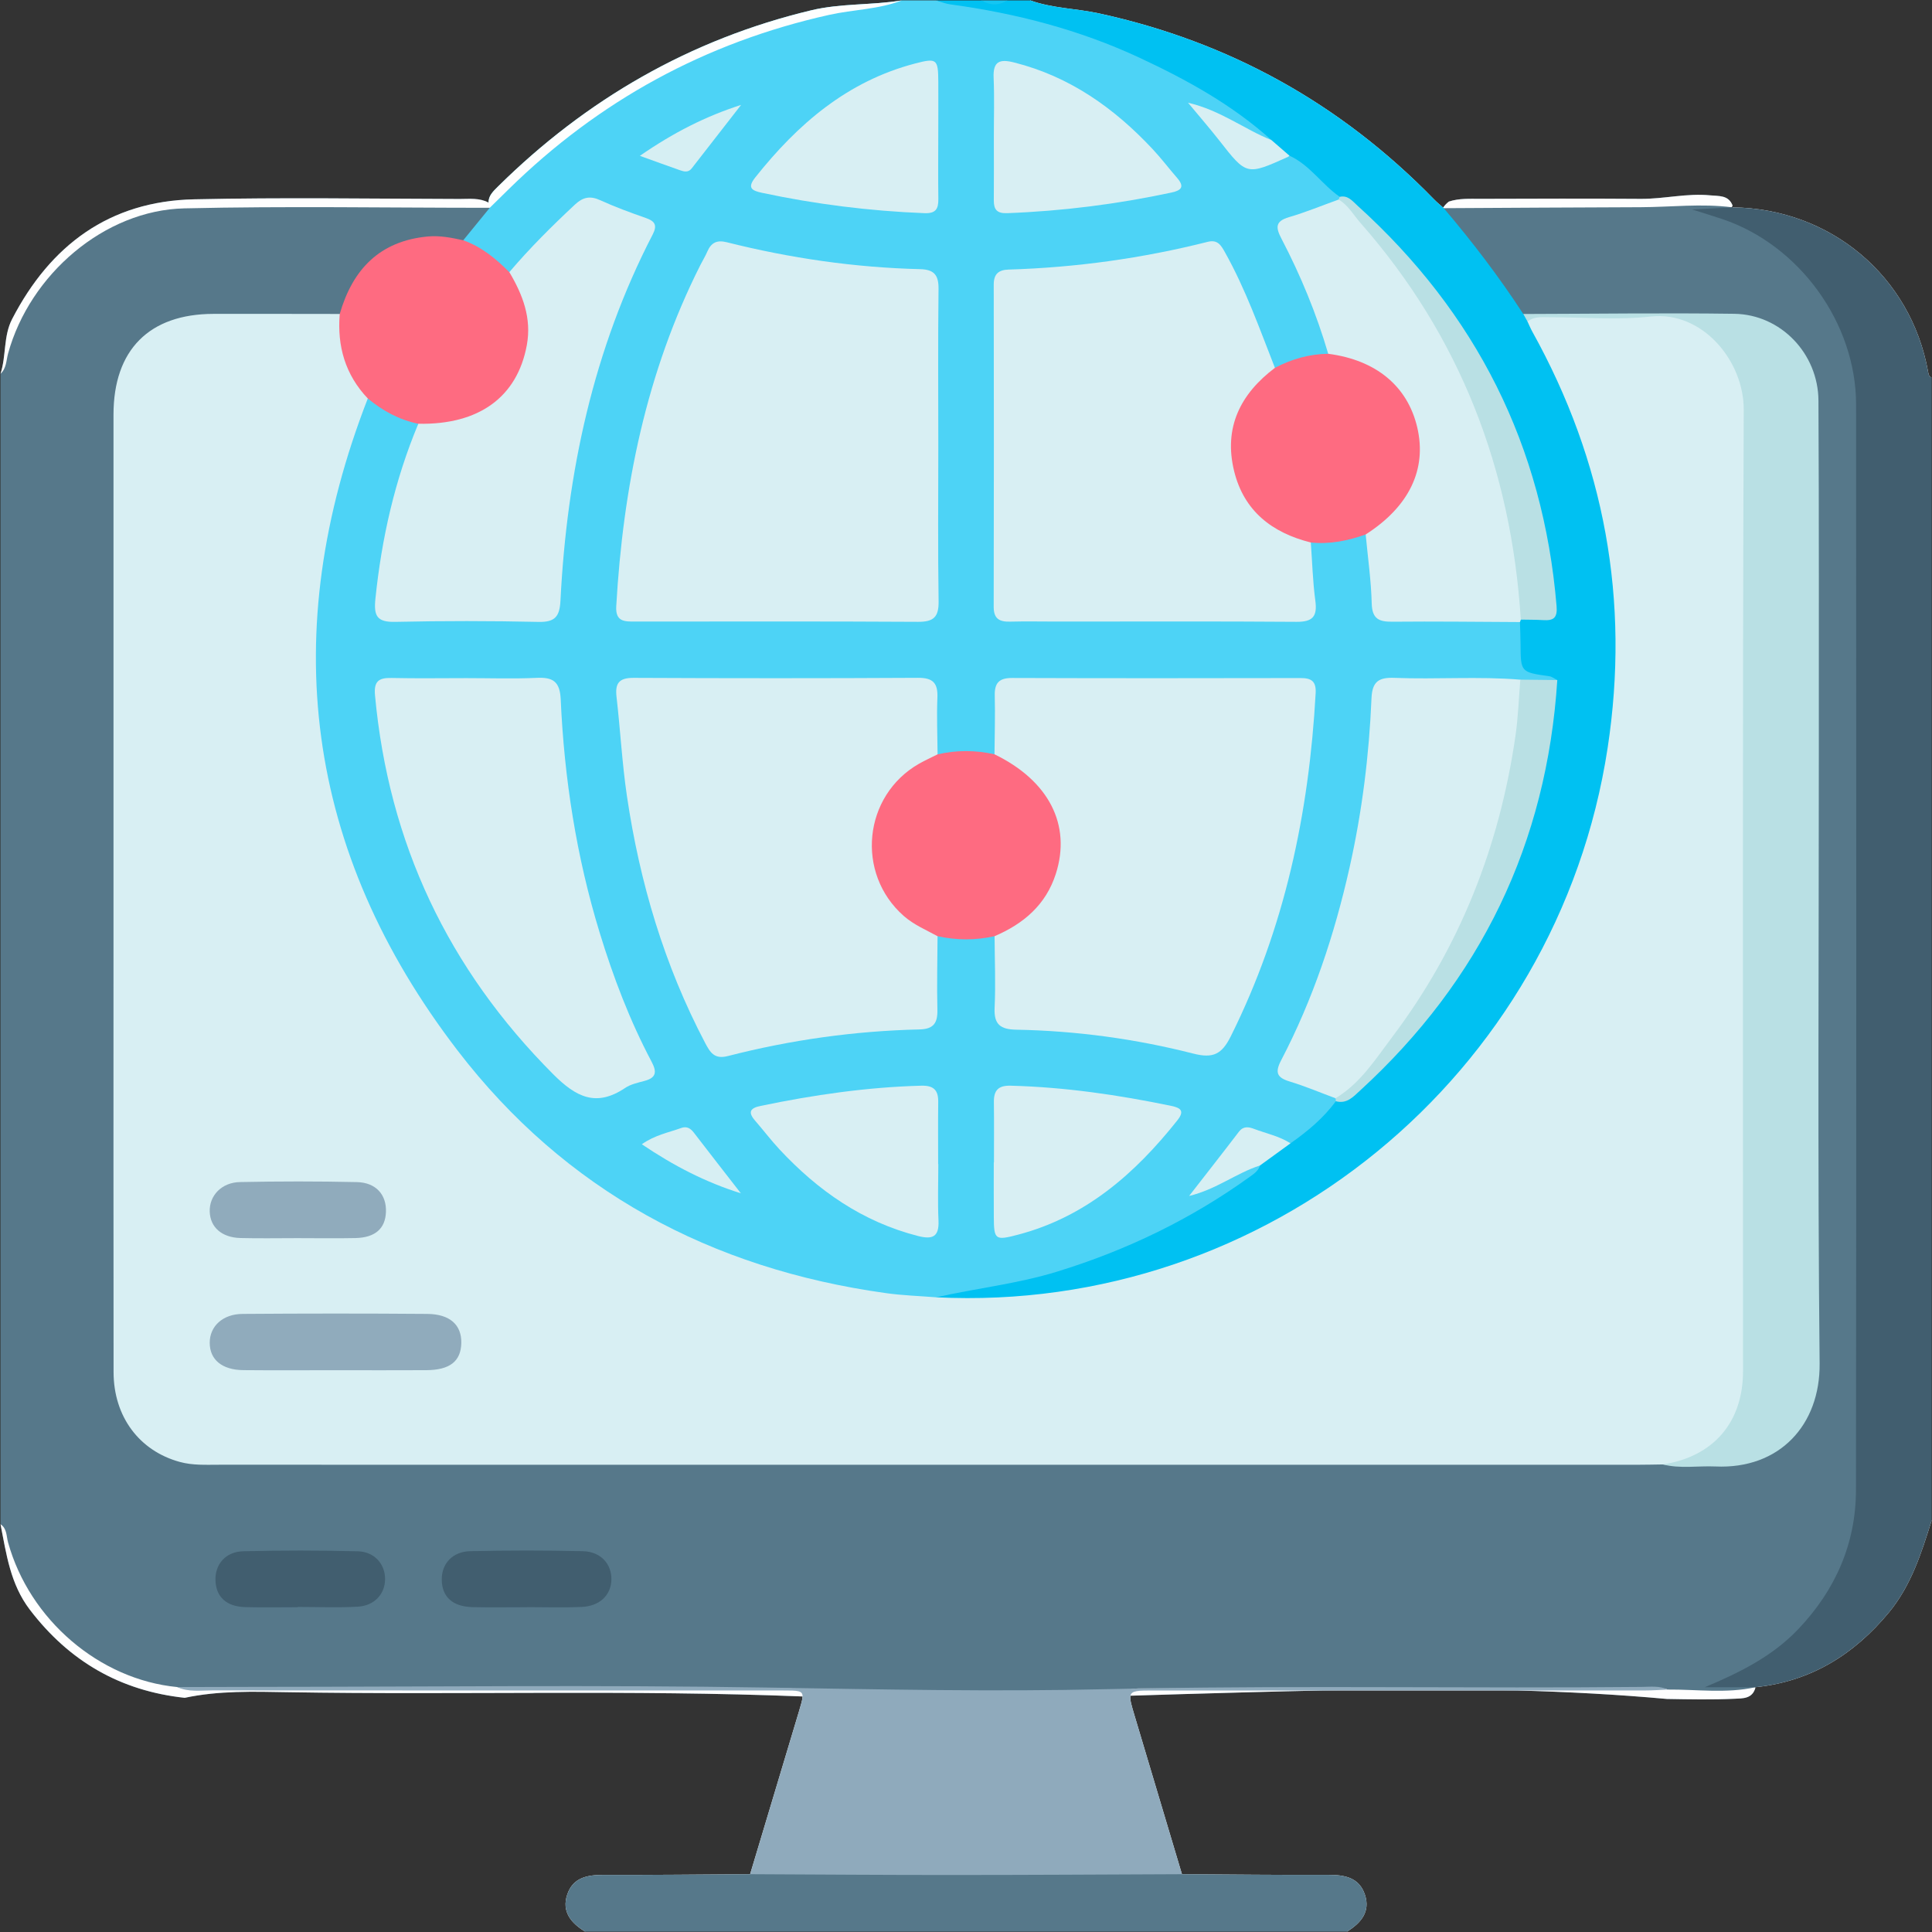 <svg width="512" height="512" xmlns="http://www.w3.org/2000/svg" xml:space="preserve" version="1.1">

 <rect width="100%" height="100%" fill="#333333" stroke="none"/>

 <g>
  <title>Layer 1</title>
  <g id="svg_1">
   <path id="svg_2" fill="#56788A" d="m494.27,393.45c-0.01,19.08 -7.77,34.45 -23.01,45.94c-3.11,2.34 -6.32,4.58 -9.59,5.55c1.21,0.03 1.84,0.62 3.42,2.19c0,0.01 0.01,0.01 0.02,0.02c0.03,0.03 0.07,0.07 0.1,0.1c-0.82,3 -3.37,2.83 -5.62,2.94c-5.94,0.28 -11.89,0.15 -17.84,0.05c-13.23,-1.2 -26.47,-1.89 -39.71,-2.25c-0.03,0.01 -0.06,0.01 -0.09,0c-17.22,-0.46 -34.45,-0.34 -51.66,0.01c-12.57,0.25 -25.13,0.62 -37.68,0.98c-4.34,0.12 -8.69,0.26 -13.03,0.4c-0.66,0.02 -1.33,0.04 -1.99,0.06c-25.92,0.83 -51.87,1.69 -77.68,0.45c-1.8,-0.09 -3.6,-0.17 -5.41,-0.24c-0.6,-0.03 -1.2,-0.05 -1.81,-0.07c-45.49,-1.82 -90.94,-0.36 -136.41,-1.13c-9.14,-0.16 -18.3,-0.44 -27.33,1.49c-17.05,-1.84 -30.58,-9.65 -41.04,-23.35c-5.21,-6.84 -6.21,-14.76 -7.78,-22.65l0,-304.88c1.56,-4.73 0.73,-9.98 3.09,-14.52c10.14,-19.57 25.78,-31.23 48.2,-31.72c23.45,-0.52 46.93,-0.15 70.4,-0.09c2.58,0 5.24,-0.34 7.66,0.97c0.05,0.02 0.1,0.05 0.15,0.08c0.27,0.27 0.49,0.54 0.66,0.8c1.1,1.71 0.25,3.29 -1,4.85c-1.47,1.82 -3.32,3.24 -5,4.85c-0.22,0.2 -0.43,0.42 -0.64,0.63c-0.04,0.02 -0.07,0.04 -0.11,0.06c-2.01,1.11 -4.15,0.42 -6.21,0.32c-11.31,-0.54 -19.07,4.19 -23.46,14.54c-0.68,1.62 -1.41,3.11 -2.7,4.03c-0.36,0.27 -0.76,0.48 -1.22,0.64c-0.33,0.12 -0.69,0.2 -1.08,0.26c-9.12,1.46 -18.29,0.39 -27.42,0.7c-3.66,0.13 -7.33,-0.13 -10.95,0.66c-10.8,2.37 -17.37,10.06 -17.91,21.07c-0.08,1.66 -0.07,3.33 -0.07,4.99l0,247.31c0,1.5 -0.01,3 0.04,4.5c0.46,12.82 8.72,21.07 21.56,21.5c3.16,0.11 6.33,0.05 9.49,0.05c121.06,0 242.13,0 363.2,0.01c4.66,0 9.32,-0.08 13.98,0.13c1.74,0.55 3.47,0.92 5.21,1.12c0.01,0 0.01,0 0.01,0c1.54,0.18 3.08,0.24 4.61,0.2c0.01,0.01 0.01,0 0.01,0c3.92,-0.07 7.82,-0.77 11.71,-1.62c10.49,-2.29 17.03,-10.21 17.12,-20.99c0.16,-21.97 0.05,-43.94 0.05,-65.9c0.01,-62.25 0.01,-124.49 -0.01,-186.74c0,-3.15 0.18,-6.33 -0.53,-9.45c-2.29,-10.06 -10.16,-15.92 -21.43,-16.86c-2.25,-0.19 -4.49,-0.34 -6.74,-0.45c-1.69,-0.09 -3.38,-0.16 -5.07,-0.22c0,0 0,0 -0.01,0c-13.29,-0.44 -26.57,0.02 -39.86,-0.21l-0.04,0c-0.22,0 -0.43,-0.01 -0.65,-0.01c-0.11,0.01 -0.21,0.01 -0.32,0.01c-0.14,0.01 -0.27,0.01 -0.41,0l-0.01,0c-2.17,-0.07 -3.72,-1.18 -4.98,-3.18c-4.53,-7.18 -9.59,-13.98 -15.21,-20.36c-1.64,-1.86 -2.94,-3.78 -1.9,-5.78c0.04,-0.07 0.08,-0.14 0.12,-0.21c0.32,-0.53 0.81,-1.07 1.5,-1.61c2.75,-0.91 5.6,-0.72 8.42,-0.73c14.15,-0.05 28.3,-0.09 42.45,0.01c6.17,0.04 12.24,-1.55 18.42,-0.93c2.26,0.23 4.82,-0.13 5.9,2.69c-0.07,0.17 -0.14,0.33 -0.21,0.47c0,0.01 -0.01,0.02 -0.02,0.03c-0.34,0.68 -0.74,1.08 -1.17,1.31c18.42,3.61 36.33,28.77 36.51,48.97c0.06,6.66 0.04,13.32 0.04,19.98c0,89.41 0.04,178.82 -0.03,268.23z" class="st0"/>
   <path id="svg_3" fill="#4DD3F6" d="m412.92,180.5c-0.08,0.07 -0.16,0.14 -0.24,0.2c-0.46,0.39 -0.93,0.68 -1.42,0.9c-2.09,0.98 -4.39,0.69 -6.66,0.52c-0.29,-0.02 -0.58,-0.04 -0.87,-0.05c-0.33,0.02 -0.65,0.04 -0.98,0.06c-9.63,0.52 -19.29,0.15 -28.93,0.28c-6.7,0.08 -8.12,1.39 -8.42,8.16c-0.72,16.67 -3.34,33.05 -7.62,49.15c-3.38,12.7 -7.72,25.09 -13.44,36.96c-2.94,6.11 -2.6,6.9 3.61,9.67c2.25,1 4.81,1.45 6.57,3.43c0.15,0.2 0.28,0.42 0.38,0.65c0.1,0.2 0.18,0.41 0.24,0.63c0.02,0.07 0.04,0.15 0.06,0.22c-0.01,0.04 -0.02,0.09 -0.03,0.13c-0.03,0.21 -0.08,0.41 -0.13,0.61c-1.55,6.63 -6.82,9.67 -12.5,12.31c-0.67,0.02 -1.34,-0.1 -1.99,-0.29c-0.46,-0.13 -0.92,-0.3 -1.34,-0.49c-0.11,-0.05 -0.22,-0.09 -0.32,-0.14l-0.01,0c-6.64,-2.82 -11.27,-0.54 -14.53,5.69c-0.59,1.13 -1.72,1.9 -2.61,2.9c2.37,-1.24 4.69,-2.51 7.12,-3.51c1.76,-0.73 3.59,-1.45 5.06,0.09c0.05,0.05 0.11,0.11 0.14,0.17c0.16,0.17 0.3,0.37 0.44,0.59c0.41,2.36 -1,3.69 -2.71,4.9c-20.48,14.52 -42.62,25.11 -67.83,28.2c-2.44,0.3 -4.79,0.91 -7.13,1.57c-2.29,0.65 -4.57,1.34 -6.91,1.81c-0.61,0.13 -1.23,0.24 -1.85,0.33c-20.81,-0.87 -40.75,-5.56 -59.99,-13.5c-21.72,-8.96 -40.68,-22.09 -56.84,-38.88c-27.98,-29.07 -44.77,-63.61 -48.63,-104.14c-2.6,-27.28 0.41,-53.74 10.34,-79.34c0.84,-2.17 1.59,-4.42 3.99,-5.28c0.19,-0.07 0.39,-0.13 0.6,-0.18c0.13,0.03 0.25,0.06 0.38,0.09c5.16,1.17 9.7,3.67 13.95,6.77c0.08,0.21 0.15,0.42 0.2,0.62c0.11,0.42 0.17,0.83 0.19,1.24c0.11,2.22 -1.04,4.25 -1.76,6.29c-4.17,11.82 -7.07,23.92 -8.06,36.43c-0.46,5.72 0.23,6.32 6.02,6.37c9.65,0.08 19.3,0.04 28.95,0.02c7.7,-0.01 8.92,-1.06 9.19,-8.9c0.32,-9.34 1.57,-18.54 3.04,-27.74c3.27,-20.51 9.34,-40.15 18.21,-58.92c2.93,-6.2 2.42,-6.49 -3.82,-9.45c-6.33,-3.01 -10.69,-1.88 -15.24,3.3c-3.64,4.15 -7.23,8.58 -12.14,11.47c-0.35,0.19 -0.69,0.39 -1.05,0.57c-0.04,-0.01 -0.09,-0.02 -0.13,-0.03c-5.12,-1.08 -9.15,-3.67 -11.93,-7.99c-0.27,-0.41 -0.52,-0.85 -0.77,-1.3c2.34,-2.87 4.68,-5.73 7.02,-8.6c-0.2,-0.49 -0.3,-0.95 -0.31,-1.37c-0.09,-1.77 1.22,-3.01 2.46,-4.24c23.42,-23.14 50.96,-39.04 83.04,-46.73c7.85,-1.88 16.07,-1.32 24.04,-2.63l9,0c5.52,1.09 11.17,0.96 16.74,1.52c10.85,1.09 21.07,4.41 31.13,8.39c12.91,5.1 24.89,11.9 36.14,19.98c2.31,1.65 5.47,2.87 5.48,6.55c-0.15,0.26 -0.3,0.48 -0.46,0.68c-0.04,0.05 -0.09,0.1 -0.13,0.15l0,0.01c-1.6,1.79 -3.55,0.87 -5.37,-0.18c-3.16,-1.84 -6.52,-3.3 -10.05,-5.29c2.6,2.36 4.42,4.91 6.16,7.45c1.83,2.68 3.95,3.29 6.83,2.19c1.29,-0.49 2.64,-0.77 3.99,-1.02l0.01,0c0.66,-0.12 1.31,-0.24 1.96,-0.37c0.6,-0.12 1.2,-0.26 1.79,-0.43c6.31,2.18 10.79,6.39 13.7,12.35c0,0.26 -0.02,0.51 -0.08,0.75c0,0.03 -0.01,0.06 -0.02,0.08c-0.04,0.2 -0.11,0.39 -0.19,0.57c-0.01,0.03 -0.03,0.06 -0.04,0.09c-2.51,2.97 -6.25,3.55 -9.59,4.91c-4.12,1.67 -4.69,2.8 -2.72,6.77c3.68,7.46 6.83,15.13 9.41,23.03c0.61,1.88 1.25,3.83 0.35,5.63c-0.16,0.33 -0.38,0.65 -0.65,0.96c-0.11,0.13 -0.24,0.26 -0.37,0.39c-4.64,1.07 -8.99,3.48 -13.93,3.13c-0.27,-0.02 -0.55,-0.04 -0.82,-0.08c-0.11,-0.04 -0.21,-0.09 -0.31,-0.15c-2.01,-1 -2.63,-3.04 -3.35,-4.95c-2.61,-6.84 -5.38,-13.62 -8.5,-20.24c-2.69,-5.7 -4.18,-6.36 -10.15,-5.11c-14.18,2.96 -28.43,5.36 -42.96,5.68c-5,0.12 -6.52,1.67 -6.55,6.79c-0.13,25.29 -0.14,50.59 0.01,75.89c0.03,4.91 1.43,6.31 6.32,6.35c22.64,0.15 45.27,0.13 67.9,0.01c5.06,-0.03 5.91,-1.12 5.92,-6.39c0,-2.83 -0.01,-5.66 -0.01,-8.49c0,-1.5 -0.01,-2.99 0.95,-4.13c0.22,-0.27 0.51,-0.52 0.86,-0.75c0.03,-0.01 0.06,-0.01 0.09,-0.02c4.73,-0.93 9.3,-3.51 14.31,-1.89c0.26,0.08 0.53,0.17 0.79,0.28c0.01,0 0.01,0.01 0.02,0.01c1.97,2.02 2.58,4.53 2.66,7.26c0.07,2.31 -0.01,4.64 0.3,6.94c0.77,5.66 2.32,7.11 8.02,7.2c7.28,0.12 14.55,0 21.83,0.06c2.5,0.02 5.01,0.03 7.33,1.12c0.08,0.04 0.16,0.08 0.24,0.12c0.06,0.03 0.11,0.06 0.17,0.09l0.03,0.03c0.09,0.06 0.17,0.12 0.25,0.19c1.75,1.47 1.79,3.6 1.79,5.64c-0.01,3.74 1.06,6.46 5.24,7.2c1.65,0.29 3.23,1.17 2.43,3.45z" class="st1"/>
   <path id="svg_4" fill="#FEFEFE" d="m213.78,454.72c-4.15,13.58 -7.44,27.45 -12.91,40.61c-0.18,0.46 -0.37,0.91 -0.57,1.36c-0.03,0.08 -0.07,0.16 -0.1,0.24c-1.58,2.64 -4.29,2.23 -6.7,2.28c-9.82,0.19 -19.64,0.04 -29.46,0.09c-1.83,0.01 -3.68,-0.09 -5.49,0.22c-4.83,0.84 -6.47,3.87 -4.46,8.27c0.61,1.32 1.86,2.45 0.97,4.11c-3.68,-2.26 -6.27,-5.24 -4.74,-9.81c1.51,-4.54 5.35,-5.24 9.66,-5.22c12.94,0.04 25.87,-0.11 38.81,-0.19c4.3,-14.33 8.59,-28.66 12.9,-42.99c0.59,-1.98 0.99,-3.27 1,-4.11c-45.49,-1.82 -90.94,-0.36 -136.41,-1.13c-9.14,-0.16 -18.3,-0.44 -27.33,1.49c-17.05,-1.84 -30.58,-9.65 -41.04,-23.35c-5.21,-6.84 -6.21,-14.76 -7.78,-22.65c1.75,1.15 1.54,3.15 2.01,4.82c5.67,20.48 24.21,36.35 44.83,38.33c1.78,0.63 3.63,0.32 5.44,0.32c51.89,0.02 103.78,0.02 155.66,0.02c4.03,0 5.98,0.44 6.43,2.22c0.29,1.1 0,2.72 -0.72,5.07z" class="st2"/>
   <path id="svg_5" fill="#FEFEFE" d="m465.11,447.15c0.03,0.03 0.07,0.07 0.1,0.1c-0.82,3 -3.37,2.83 -5.62,2.94c-5.94,0.28 -11.89,0.15 -17.84,0.05c-13.23,-1.2 -26.47,-1.89 -39.71,-2.25c-0.03,0.01 -0.06,0.01 -0.09,0c-17.22,0.01 -34.44,0.01 -51.66,0.01c-12.57,0.25 -25.13,0.62 -37.68,0.98c-4.34,0.12 -8.69,0.26 -13.03,0.4c-0.21,0.95 0.28,2.57 1.1,5.31c4.2,13.99 8.37,27.99 12.55,41.99c12.94,0.08 25.88,0.23 38.81,0.18c4.31,-0.01 8.15,0.69 9.67,5.23c1.52,4.57 -1.07,7.54 -4.74,9.81c-0.89,-1.65 0.35,-2.78 0.96,-4.09c2.02,-4.39 0.41,-7.45 -4.38,-8.27c-2.3,-0.4 -4.64,-0.23 -6.96,-0.24c-9.28,-0.04 -18.57,0.09 -27.85,-0.09c-2.41,-0.04 -5.08,0.38 -6.83,-2.07c-0.06,-0.15 -0.13,-0.3 -0.19,-0.45c-0.19,-0.45 -0.37,-0.9 -0.55,-1.36c-5.61,-13.75 -9.26,-28.13 -13.37,-42.36c-0.44,-1.51 -0.51,-2.67 -0.21,-3.53c0.4,-1.21 1.53,-1.83 3.38,-1.95c0.24,-0.02 0.5,-0.03 0.77,-0.03l0.92,0c46.11,-0.02 92.24,-0.09 138.35,0.02c0.32,0 0.63,0.17 0.95,0.27c7.72,-0.06 15.48,1.08 23.15,-0.6z" class="st2"/>
   <path id="svg_6" fill="#FEFEFE" d="m511.9,402.94c-2.7,8.63 -5.42,17.23 -11.32,24.38c-9.24,11.17 -20.72,18.3 -35.36,19.81c0.74,-2.73 3.3,-2.55 5.25,-3.09c16.02,-4.37 27.7,-13.87 34.71,-29.02c1.19,-2.58 1.89,-5.31 2.78,-7.98c0.62,-1.88 0.83,-4.48 3.94,-4.1z" class="st2"/>
   <path id="svg_7" fill="#FEFEFE" d="m239.02,0.1c-6.2,2.41 -12.87,2.41 -19.28,3.84c-32.77,7.3 -61.05,22.75 -84.98,46.25c-1.49,1.46 -2.98,2.92 -4.47,4.39c-0.17,0.16 -0.33,0.33 -0.5,0.49c-26.98,0 -53.98,-0.48 -80.94,0.15c-21.13,0.48 -40.93,17.48 -46.7,38.44c-0.51,1.85 -0.42,3.95 -2.02,5.4c1.56,-4.73 0.73,-9.98 3.09,-14.52c10.14,-19.57 25.78,-31.23 48.2,-31.72c23.45,-0.52 46.93,-0.15 70.4,-0.09c2.58,0 5.24,-0.34 7.66,0.97c-0.09,-1.77 1.22,-3.01 2.46,-4.24c23.42,-23.14 50.96,-39.04 83.04,-46.73c7.85,-1.88 16.07,-1.32 24.04,-2.63z" class="st2"/>
   <path id="svg_8" fill="#FEFEFE" d="m459.15,54.46c-0.07,0.17 -0.14,0.33 -0.21,0.47c-8.04,-1.03 -16.08,-0.05 -24.12,-0.02c-17.41,0.05 -34.81,0.17 -52.21,0.26c-0.09,0.03 -0.18,0.05 -0.27,0.07c-3.6,0.91 -5.08,-2.25 -7.06,-4.1c-13.18,-12.34 -27.57,-22.97 -43.74,-31.04c-15.73,-7.85 -32.31,-13.11 -49.71,-15.72c-1.97,-0.3 -3.91,-0.78 -5.86,-1.18c-1.64,-0.33 -3.38,-0.74 -2.96,-3.1c5.89,2.12 12.19,2.13 18.24,3.45c34.56,7.52 64.11,23.98 88.78,49.28c0.76,0.78 1.62,1.48 2.43,2.2c0.32,-0.53 0.81,-1.07 1.5,-1.61c2.75,-0.91 5.6,-0.72 8.42,-0.73c14.15,-0.05 28.3,-0.09 42.45,0.01c6.17,0.04 12.24,-1.55 18.42,-0.93c2.26,0.23 4.82,-0.13 5.9,2.69z" class="st2"/>
   <path id="svg_9" fill="#FEFEFE" d="m511.9,100.06c-3.16,0.3 -3.23,-2.35 -3.76,-4.23c-2.22,-7.78 -5.79,-14.74 -11.05,-20.95c-8.59,-10.14 -19.54,-15.6 -32.51,-17.47c-2.04,-0.29 -4.49,0.25 -5.46,-2.46c25.97,0.31 47.28,18.22 51.84,43.55c0.12,0.67 0.2,1.29 0.94,1.56z" class="st2"/>
   <path id="svg_10" fill="#415E6F" d="m511.9,100.06l0,302.88c-2.7,8.63 -5.42,17.23 -11.32,24.38c-9.24,11.17 -20.72,18.3 -35.36,19.81l-13.42,0c9.2,-3.87 17.88,-8.15 24.75,-15.38c9.82,-10.32 15.28,-22.63 15.3,-36.89c0.11,-95.89 0.09,-191.79 0.03,-287.68c-0.01,-21.58 -15.05,-42.24 -35.39,-49.1c-2.49,-0.84 -5.01,-1.6 -8.07,-2.57c3.85,-0.21 7.19,-0.37 10.5,-0.55c0.07,0 0.13,-0.01 0.2,-0.01c25.97,0.31 47.28,18.22 51.84,43.55c0.12,0.67 0.2,1.29 0.94,1.56z" class="st3"/>
   <path id="svg_11" fill="#00C1F2" d="m430.05,185.62c-3.01,37.73 -16.87,71.24 -41.82,100.01c-28.79,33.2 -64.95,52.81 -108.3,59.31c-8.73,1.31 -17.54,1.74 -26.37,1.3c-1.22,-0.06 -2.55,0.04 -3.64,-0.42c-0.77,-0.31 -1.42,-0.9 -1.82,-2.02c10.65,-2.41 21.56,-3.57 32.06,-6.81c18.43,-5.67 35.52,-13.92 51.15,-25.2c1.08,-0.78 2.18,-1.54 2.59,-2.92c0,-0.1 0.01,-0.2 0.02,-0.29c0.27,-3.64 2.41,-4.69 4.97,-5.17c1,-0.19 2.07,-0.29 3.11,-0.42c4.5,-3.18 8.72,-6.66 12,-11.15c0.24,-0.16 0.48,-0.32 0.72,-0.5c0.14,-0.08 0.28,-0.18 0.42,-0.28c7.37,-5.15 13,-12 18.57,-18.93c0.7,-0.88 1.41,-1.76 2.12,-2.64c16.51,-20.49 27.24,-43.63 32.1,-69.49c0.83,-4.41 1.65,-8.84 1.69,-13.34c0.01,-2.01 0.51,-3.68 1.64,-5.06c0.4,-0.49 0.88,-0.95 1.45,-1.37c-0.71,-0.35 -1.4,-0.91 -2.14,-1.02c-7.56,-1.08 -7.56,-1.06 -7.61,-8.47c-0.01,-1.96 -0.1,-3.92 -0.16,-5.88c-0.16,-0.38 -0.17,-0.74 -0.03,-1.08c0.04,-0.11 0.1,-0.22 0.17,-0.33c0.01,-0.01 0.02,-0.01 0.03,-0.02c0.43,-0.24 0.84,-0.46 1.22,-0.67c6.08,-3.4 5.88,-3.86 4.78,-11.8c-4.4,-32 -17.82,-59.05 -38.03,-82.41c-4.67,-5.41 -9.72,-10.63 -15.1,-15.64c-0.03,-0.05 -0.07,-0.08 -0.1,-0.1c-0.01,0 -0.01,0 -0.01,0c-0.23,-0.23 -0.45,-0.44 -0.68,-0.65c-4.74,-3.27 -7.93,-8.45 -13.33,-10.9c-1.05,-0.28 -2.28,-0.35 -3.24,-0.73c-1.07,-0.41 -1.8,-1.22 -1.56,-3.16c0.01,-0.08 0.02,-0.16 0.03,-0.24c-10.36,-9.34 -22.42,-15.98 -34.94,-21.82c-15.95,-7.44 -32.8,-11.8 -50.21,-14.16c-1.28,-0.17 -2.52,-0.69 -3.78,-1.05l11.99,0c2.33,0.79 4.67,0.79 7,0l6,0c5.89,2.12 12.19,2.13 18.24,3.45c34.56,7.52 64.11,23.98 88.78,49.28c0.76,0.78 1.62,1.48 2.43,2.2c0.05,0.05 0.1,0.09 0.15,0.14c7.59,8.93 14.68,18.22 21.08,28.05c0.44,0.29 0.92,0.53 1.37,0.8c0.27,0.16 0.52,0.33 0.76,0.54c0.01,0 0.01,0 0.02,0.01c0.16,0.14 0.31,0.29 0.45,0.46c4.64,4.38 6.62,10.34 9.14,15.89c12.26,26.93 16.95,55.38 14.62,84.7z" class="st4"/>
   <path id="svg_12" fill="#56788A" d="m356.97,511.9l-201.91,0c-3.68,-2.26 -6.27,-5.24 -4.74,-9.81c1.51,-4.54 5.35,-5.24 9.66,-5.22c12.94,0.04 25.87,-0.11 38.81,-0.19c0.65,-0.6 1.34,-1.04 2.08,-1.35c1.5,-0.64 3.17,-0.76 4.87,-0.77c33.51,-0.1 67.03,-0.1 100.55,0c1.7,0.01 3.37,0.13 4.88,0.77c0.73,0.32 1.42,0.75 2.06,1.35c12.94,0.08 25.88,0.23 38.81,0.18c4.31,-0.01 8.15,0.69 9.67,5.23c1.52,4.57 -1.07,7.54 -4.74,9.81z" class="st0"/>
   <path id="svg_13" fill="#14C6F3" d="m267.01,0.1c-2.33,1.43 -4.66,1.35 -7,0c2.33,0 4.67,0 7,0z" class="st5"/>
   <path id="svg_14" fill="#D8EFF3" d="m248.1,343.8c87.53,4.34 164.7,-58.72 177.94,-145.6c5.94,-38.99 -0.78,-75.8 -19.96,-110.31c-0.48,-0.87 -0.86,-1.79 -1.28,-2.69c-0.01,-2.27 1.75,-1.6 2.89,-1.61c12.16,-0.05 24.33,-0.28 36.48,0.05c10.42,0.28 18.46,8.49 19.9,19.58c0.26,1.99 0.25,3.99 0.25,5.99c0.03,84.46 0,168.93 0.05,253.39c0.01,7.52 -1.97,14.08 -7.01,19.7c-4.5,5.02 -10.22,6.44 -16.67,5.79c-2.33,0.03 -4.66,0.09 -6.99,0.09c-125.21,0 -250.41,0.01 -375.62,-0.01c-3.49,0 -6.99,0.2 -10.42,-0.74c-10.74,-2.93 -17.55,-12.01 -17.56,-23.8c-0.05,-37.46 -0.02,-74.93 -0.02,-112.39c0,-47.12 -0.01,-94.24 0,-141.36c0,-17.15 9.46,-26.67 26.49,-26.7c11.16,-0.02 22.31,0.01 33.47,0.02c1.94,0.66 2.2,2.34 2.27,4.01c0.2,5.1 1.88,9.68 4.68,13.9c0.92,1.39 1.89,2.81 0.49,4.47c-24.16,62.03 -16.69,120.07 23.8,172.83c28.47,37.1 67.15,57.83 113.43,64.27c4.42,0.63 8.92,0.76 13.39,1.12z" class="st6"/>
   <path id="svg_15" fill="#B9E0E4" d="m440.68,388.09c13.4,-2.08 21.23,-11.14 21.24,-24.69c0.01,-84.93 -0.16,-169.86 0.19,-254.79c0.05,-13 -10.98,-26.23 -24.6,-24.73c-8.88,0.98 -17.96,0.18 -26.96,0.19c-1.98,0 -4.03,-0.25 -5.75,1.13c-0.37,-0.66 -0.74,-1.32 -1.11,-1.99c18.64,-0.04 37.28,-0.31 55.92,-0.05c12.31,0.17 22.24,10.54 22.3,23.03c0.16,31.12 0.09,62.25 0.1,93.37c0.01,53.93 -0.34,107.86 0.21,161.78c0.16,16.23 -10.57,28.07 -27.63,27.29c-4.64,-0.2 -9.31,0.64 -13.91,-0.54z" class="st7"/>
   <path id="svg_16" fill="#8FAABC" d="m441.96,447.75c-1.99,0.08 -3.97,0.24 -5.96,0.24l-33.96,0c-0.03,0.01 -0.06,0.01 -0.09,0c-17.22,0.01 -34.44,0.01 -51.66,0.01l-44.41,0c-4.27,0 -6,0 -6.3,1.38c-0.21,0.95 0.28,2.57 1.1,5.31c4.2,13.99 8.37,27.99 12.55,41.99c-0.5,0 -1.01,0 -1.51,0.01c-19.73,0.08 -39.46,0.2 -59.19,0.2c-17.41,0.01 -34.82,-0.12 -52.23,-0.2c-0.5,-0.01 -1.01,-0.01 -1.51,-0.01c4.3,-14.33 8.59,-28.66 12.9,-42.99c0.59,-1.98 0.99,-3.27 1,-4.11c0.01,-1.58 -1.31,-1.58 -5.12,-1.58c-50.42,-0.01 -100.84,0.01 -151.26,-0.03c-3.12,0 -6.33,0.52 -9.34,-0.88c6.99,-0.02 13.98,-0.05 20.97,-0.05c45.3,-0.01 90.61,-0.56 135.9,0.19c29.8,0.49 59.61,1.11 89.38,0.42c2.58,-0.06 5.16,-0.11 7.75,-0.16c0.56,-0.01 1.12,-0.02 1.69,-0.03c44.14,-0.8 88.27,0.02 132.41,-0.41c2.31,-0.02 4.68,-0.35 6.89,0.7z" class="st8"/>
   <path id="svg_17" fill="#FE6B81" d="m97.47,105.6c-5.98,-6.3 -8.14,-13.86 -7.44,-22.38c3.41,-11.83 10.59,-19.37 23.37,-20.55c3.19,-0.29 6.29,0.33 9.38,1.01c4.83,1.72 8.66,4.88 12.2,8.45c2.18,-0.1 3.28,1.36 4.16,3.01c4.93,9.17 4.48,18.39 -1.1,26.88c-5.12,7.79 -12.2,13.09 -22.34,12.31c-1.86,-0.14 -3.65,-0.33 -4.84,-2.02c-5.06,-1.05 -9.45,-3.43 -13.39,-6.71z" class="st9"/>
   <path id="svg_18" fill="#415E6F" d="m78.9,425.93c-4.64,0 -9.29,0.1 -13.93,-0.03c-5,-0.14 -7.73,-2.72 -7.87,-7.1c-0.13,-4.24 2.68,-7.59 7.37,-7.7c10.11,-0.25 20.23,-0.25 30.34,0.01c4.44,0.11 7.24,3.39 7.24,7.34c0,3.95 -2.79,7.09 -7.25,7.34c-5.29,0.29 -10.61,0.07 -15.91,0.07c0.01,0.02 0.01,0.04 0.01,0.07z" class="st3"/>
   <path id="svg_19" fill="#415E6F" d="m139.71,425.93c-4.81,0 -9.62,0.08 -14.43,-0.02c-5.33,-0.12 -8.15,-2.7 -8.21,-7.27c-0.05,-4.21 2.8,-7.45 7.54,-7.56c9.94,-0.23 19.9,-0.23 29.84,0c4.74,0.11 7.65,3.37 7.58,7.53c-0.08,4.1 -3.08,7.04 -7.9,7.25c-4.8,0.21 -9.62,0.05 -14.43,0.05c0.01,0 0.01,0.01 0.01,0.02z" class="st3"/>
   <path id="svg_20" fill="#D8EFF3" d="m248.66,118.43c0,13.65 -0.13,27.3 0.08,40.95c0.06,4.15 -1.34,5.43 -5.45,5.41c-24.97,-0.15 -49.93,-0.08 -74.9,-0.07c-2.81,0 -5.32,0.12 -5.08,-4.05c1.81,-31.54 7.95,-62 22.3,-90.44c0.6,-1.19 1.31,-2.33 1.83,-3.55c1.01,-2.36 2.53,-3.14 5.13,-2.49c16.83,4.23 33.93,6.72 51.29,7.14c3.59,0.09 4.9,1.49 4.86,5.16c-0.16,13.98 -0.07,27.96 -0.06,41.94z" class="st6"/>
   <path id="svg_21" fill="#D8EFF3" d="m347.38,143.78c0.38,5.15 0.51,10.32 1.2,15.43c0.56,4.18 -0.71,5.61 -4.99,5.58c-21.15,-0.16 -42.29,-0.07 -63.44,-0.07c-4.16,0 -8.33,-0.09 -12.49,0.02c-2.82,0.07 -4.33,-0.77 -4.32,-3.93c0.06,-28.47 0.06,-56.95 0.01,-85.42c0,-2.81 1.33,-3.87 3.91,-3.95c17.87,-0.54 35.47,-2.98 52.8,-7.35c2.63,-0.66 3.52,0.91 4.55,2.74c5.48,9.76 9.19,20.29 13.26,30.66c0.87,2.23 -0.8,3.29 -2.04,4.61c-12.18,12.89 -8.5,30.76 7.75,38.06c1.57,0.69 4.61,0.28 3.8,3.62z" class="st6"/>
   <path id="svg_22" fill="#D8EFF3" d="m248.46,248.09c-0.03,6.49 -0.2,12.99 -0.04,19.48c0.09,3.51 -0.99,5.16 -4.75,5.24c-17.2,0.4 -34.15,2.78 -50.8,7.06c-3.56,0.92 -4.68,-0.98 -6.01,-3.5c-10.81,-20.55 -17.32,-42.48 -20.71,-65.36c-1.29,-8.71 -1.75,-17.54 -2.76,-26.3c-0.42,-3.63 0.63,-5.08 4.51,-5.07c25.14,0.12 50.27,0.13 75.41,-0.01c3.99,-0.02 5.27,1.45 5.11,5.27c-0.2,4.98 0.01,9.99 0.05,14.98c0.05,2.98 -2.52,3.67 -4.37,4.93c-11.62,7.94 -14.06,21.83 -5.84,33.17c1.92,2.65 4.59,4.3 7.23,6.03c1.5,1 3.43,1.68 2.97,4.08z" class="st6"/>
   <path id="svg_23" fill="#D8EFF3" d="m263.55,199.9c0.04,-5.16 0.2,-10.32 0.07,-15.48c-0.09,-3.36 1.07,-4.76 4.59,-4.75c25.47,0.09 50.94,0.07 76.41,0.02c2.89,-0.01 4.22,0.82 4.04,4.03c-1.76,31.74 -8.2,62.27 -22.5,90.93c-2.36,4.73 -4.66,5.91 -9.93,4.56c-15.34,-3.91 -31.02,-6.04 -46.88,-6.33c-4.2,-0.08 -5.99,-1.35 -5.77,-5.81c0.3,-6.31 0.02,-12.65 -0.01,-18.97c-0.4,-3.2 2.47,-3.63 4.26,-4.82c11.71,-7.84 14.2,-22.33 5.72,-33.56c-1.86,-2.46 -4.4,-4.02 -6.9,-5.67c-1.56,-1.03 -3.2,-1.93 -3.1,-4.15z" class="st6"/>
   <path id="svg_24" fill="#D8EFF3" d="m123.72,179.71c6.16,0 12.33,0.21 18.47,-0.07c4.27,-0.2 6.18,0.89 6.4,5.65c0.94,21.01 4.15,41.68 10.32,61.85c3.61,11.8 7.98,23.3 13.76,34.21c1.42,2.69 1.3,4.26 -1.86,5.1c-1.76,0.47 -3.67,0.88 -5.14,1.87c-7.68,5.15 -13.01,2.44 -19.11,-3.68c-27.81,-27.9 -43.57,-61.2 -47.18,-100.38c-0.34,-3.71 0.98,-4.67 4.37,-4.59c6.66,0.15 13.31,0.04 19.97,0.04z" class="st6"/>
   <path id="svg_25" fill="#D8EFF3" d="m110.86,112.3c16.04,0.32 26.21,-7.05 28.75,-20.82c1.32,-7.15 -1.08,-13.39 -4.63,-19.36c5.39,-6.36 11.29,-12.21 17.38,-17.9c2.12,-1.98 4.01,-2.39 6.69,-1.17c3.93,1.79 8,3.29 12.08,4.71c2.44,0.85 3.12,1.92 1.84,4.38c-15.74,30.42 -22.72,63.07 -24.44,97.01c-0.21,4.21 -1.4,5.76 -5.82,5.66c-12.65,-0.28 -25.31,-0.29 -37.95,-0.01c-4.9,0.11 -5.74,-1.59 -5.27,-6.15c1.65,-16 5.15,-31.5 11.37,-46.35z" class="st6"/>
   <path id="svg_26" fill="#D8EFF3" d="m353.92,291.05c-4.04,-1.5 -8.02,-3.19 -12.14,-4.44c-3.43,-1.04 -3.94,-2.41 -2.25,-5.65c8.43,-16.14 14.13,-33.3 18.11,-51.03c3.32,-14.78 5.19,-29.78 5.82,-44.89c0.19,-4.48 1.98,-5.56 6.1,-5.4c11.11,0.44 22.24,-0.44 33.35,0.48c2.03,1.43 2.35,3.5 2.14,5.76c-3.02,31.97 -13.01,61.39 -32.17,87.41c-4.25,5.77 -9.56,10.63 -14.28,15.99c-1.16,1.32 -2.49,2.85 -4.68,1.77z" class="st6"/>
   <path id="svg_27" fill="#D8EFF3" d="m403.03,164.2c-0.06,0.23 -0.13,0.44 -0.23,0.65c-11.26,-0.05 -22.51,-0.2 -33.77,-0.09c-3.6,0.04 -5.4,-0.74 -5.51,-4.85c-0.16,-6.1 -1.03,-12.19 -1.6,-18.28c-0.51,-2.24 1.1,-3.29 2.51,-4.43c7.2,-5.78 10.5,-13.28 8.8,-22.36c-1.69,-9.07 -7.32,-14.96 -16.2,-17.75c-1.91,-0.6 -4.48,-0.55 -5.04,-3.34c-3.1,-10.57 -7.28,-20.72 -12.37,-30.46c-1.57,-2.99 -1.72,-4.66 2.01,-5.75c4.45,-1.3 8.76,-3.09 13.13,-4.66c1.77,-0.44 2.77,0.81 3.8,1.83c19.12,18.82 31.77,41.46 39.57,66.98c3.66,11.96 5.51,24.24 6.82,36.63c0.26,2.32 -0.21,4.27 -1.92,5.88z" class="st6"/>
   <path id="svg_28" fill="#FE6B81" d="m263.55,199.9c14.39,6.98 20.42,18.7 16.25,31.69c-2.64,8.22 -8.56,13.23 -16.24,16.51c-5.03,1.12 -10.07,1.11 -15.1,0c-3.05,-1.67 -6.28,-3.01 -8.95,-5.36c-12.82,-11.27 -10.77,-31.89 4.07,-40.36c1.59,-0.9 3.26,-1.65 4.89,-2.47c5.03,-1.16 10.05,-1.14 15.08,-0.01z" class="st9"/>
   <path id="svg_29" fill="#FE6B81" d="m352,93.76c12.66,1.64 21.03,8.57 23.59,19.53c2.59,11.11 -2.16,20.98 -13.66,28.34c-4.7,1.68 -9.51,2.65 -14.54,2.14c-10.28,-2.57 -17.75,-8.34 -20.34,-18.95c-2.81,-11.52 1.66,-20.44 10.84,-27.35c4.41,-2.31 9.09,-3.66 14.11,-3.71z" class="st9"/>
   <path id="svg_30" fill="#D8EFF3" d="m248.65,36.25c-0.01,5.49 -0.05,10.99 0.02,16.48c0.03,2.62 -0.65,3.89 -3.71,3.76c-14.5,-0.57 -28.83,-2.37 -43.02,-5.39c-2.78,-0.59 -3.96,-1.35 -1.77,-4.1c11.22,-14.12 24.38,-25.47 42.3,-30.16c5.81,-1.52 6.16,-1.23 6.19,4.92c0.02,4.83 0,9.66 -0.01,14.49z" class="st6"/>
   <path id="svg_31" fill="#D8EFF3" d="m263.38,36.58c-0.01,-5.33 0.17,-10.66 -0.06,-15.98c-0.19,-4.39 1.63,-5.01 5.45,-4.04c14.74,3.72 26.52,12.08 36.71,22.98c2.27,2.43 4.28,5.09 6.47,7.61c2.02,2.33 1.17,3.31 -1.52,3.88c-14.35,3.07 -28.85,4.91 -43.52,5.46c-2.72,0.1 -3.56,-0.95 -3.54,-3.43c0.05,-5.49 0.01,-10.98 0.01,-16.48z" class="st6"/>
   <path id="svg_32" fill="#D8EFF3" d="m263.41,308.04c0,-5.33 0.05,-10.66 -0.02,-15.98c-0.04,-3.11 1.17,-4.43 4.47,-4.34c14.36,0.38 28.5,2.44 42.53,5.35c2.57,0.53 3.59,1.36 1.6,3.86c-11.21,14.11 -24.3,25.58 -42.23,30.28c-6.05,1.59 -6.35,1.34 -6.39,-4.68c-0.03,-4.83 -0.01,-9.66 -0.01,-14.49c0.02,0 0.03,0 0.05,0z" class="st6"/>
   <path id="svg_33" fill="#D8EFF3" d="m248.66,308.48c0,4.99 -0.18,10 0.05,14.98c0.2,4.36 -1.61,5.07 -5.44,4.09c-14.71,-3.76 -26.54,-12.04 -36.72,-22.98c-2.26,-2.43 -4.28,-5.1 -6.46,-7.61c-2.01,-2.31 -1.19,-3.33 1.5,-3.89c14.04,-2.91 28.17,-4.97 42.53,-5.35c3.25,-0.09 4.56,1.12 4.52,4.28c-0.07,5.49 -0.02,10.99 -0.02,16.48c0.01,0 0.02,0 0.04,0z" class="st6"/>
   <path id="svg_34" fill="#B9E0E4" d="m403.03,164.2c-2.52,-39.77 -16.05,-75.08 -42.52,-105.16c-1.86,-2.11 -3.22,-4.67 -5.75,-6.15c0.09,-0.25 0.18,-0.49 0.28,-0.73c2.18,-0.49 3.36,1.12 4.68,2.31c31.48,28.48 49.27,63.76 52.79,106.18c0.26,3.07 -0.79,3.86 -3.5,3.69c-1.98,-0.12 -3.98,-0.1 -5.98,-0.14z" class="st7"/>
   <path id="svg_35" fill="#B9E0E4" d="m353.92,291.05c6.6,-3.94 10.6,-10.36 15.04,-16.24c17.89,-23.71 28.43,-50.52 32.66,-79.84c0.71,-4.91 0.87,-9.9 1.28,-14.86c3.27,0.04 6.53,0.07 9.8,0.11c-2.78,43.29 -20.29,79.51 -52.26,108.78c-1.83,1.68 -3.53,3.63 -6.45,2.83c0.03,-0.26 0,-0.52 -0.07,-0.78z" class="st7"/>
   <path id="svg_36" fill="#D6EFF3" d="m169.57,41.3c8.92,-6.17 17.4,-10.47 26.83,-13.5c-4.37,5.62 -8.73,11.24 -13.11,16.85c-0.91,1.16 -2.07,0.82 -3.18,0.43c-3.12,-1.09 -6.22,-2.23 -10.54,-3.78z" class="st10"/>
   <path id="svg_37" fill="#D7EFF3" d="m336.95,37.13c1.59,1.38 3.18,2.75 4.77,4.13c-0.13,0.11 -0.24,0.25 -0.38,0.31c-10.99,4.95 -10.97,4.93 -18.22,-4.34c-2.44,-3.12 -5.04,-6.1 -8.28,-10.01c8.71,2.04 14.94,7.06 22.11,9.91z" class="st11"/>
   <path id="svg_38" fill="#D7EFF3" d="m342,302.99c-2.7,1.96 -5.4,3.92 -8.1,5.88c-6.25,1.99 -11.52,6.32 -18.77,8.07c4.74,-6.11 9.01,-11.53 13.19,-17.02c1.18,-1.54 2.56,-1.3 4,-0.76c3.25,1.23 6.7,1.92 9.68,3.83z" class="st11"/>
   <path id="svg_39" fill="#D7EFF3" d="m196.34,316.24c-9.38,-2.94 -17.82,-7.3 -26.25,-13c3.48,-2.46 7.07,-3.09 10.4,-4.3c1.48,-0.54 2.49,0.05 3.4,1.24c4.13,5.38 8.3,10.71 12.45,16.06z" class="st11"/>
   <path id="svg_40" fill="#90ABBC" d="m88.97,363.12c-8.16,0 -16.31,0.06 -24.47,-0.02c-5.66,-0.05 -8.91,-2.78 -8.92,-7.22c-0.02,-4.37 3.41,-7.65 8.71,-7.68c16.31,-0.12 32.63,-0.13 48.94,0c6.03,0.05 9.12,2.93 9.02,7.71c-0.1,4.85 -3.03,7.17 -9.31,7.2c-7.99,0.05 -15.98,0.01 -23.97,0.01z" class="st12"/>
   <path id="svg_41" fill="#90ABBC" d="m78.7,328.12c-5,0 -10,0.1 -14.99,-0.03c-4.95,-0.13 -8,-2.86 -8.13,-6.99c-0.14,-4.21 3.11,-7.74 8.01,-7.84c10.32,-0.21 20.66,-0.22 30.98,0.01c5.09,0.11 7.9,3.37 7.71,7.95c-0.18,4.38 -2.85,6.76 -8.08,6.88c-5.17,0.11 -10.33,0.02 -15.5,0.02z" class="st12"/>
  </g>
 </g>
</svg>